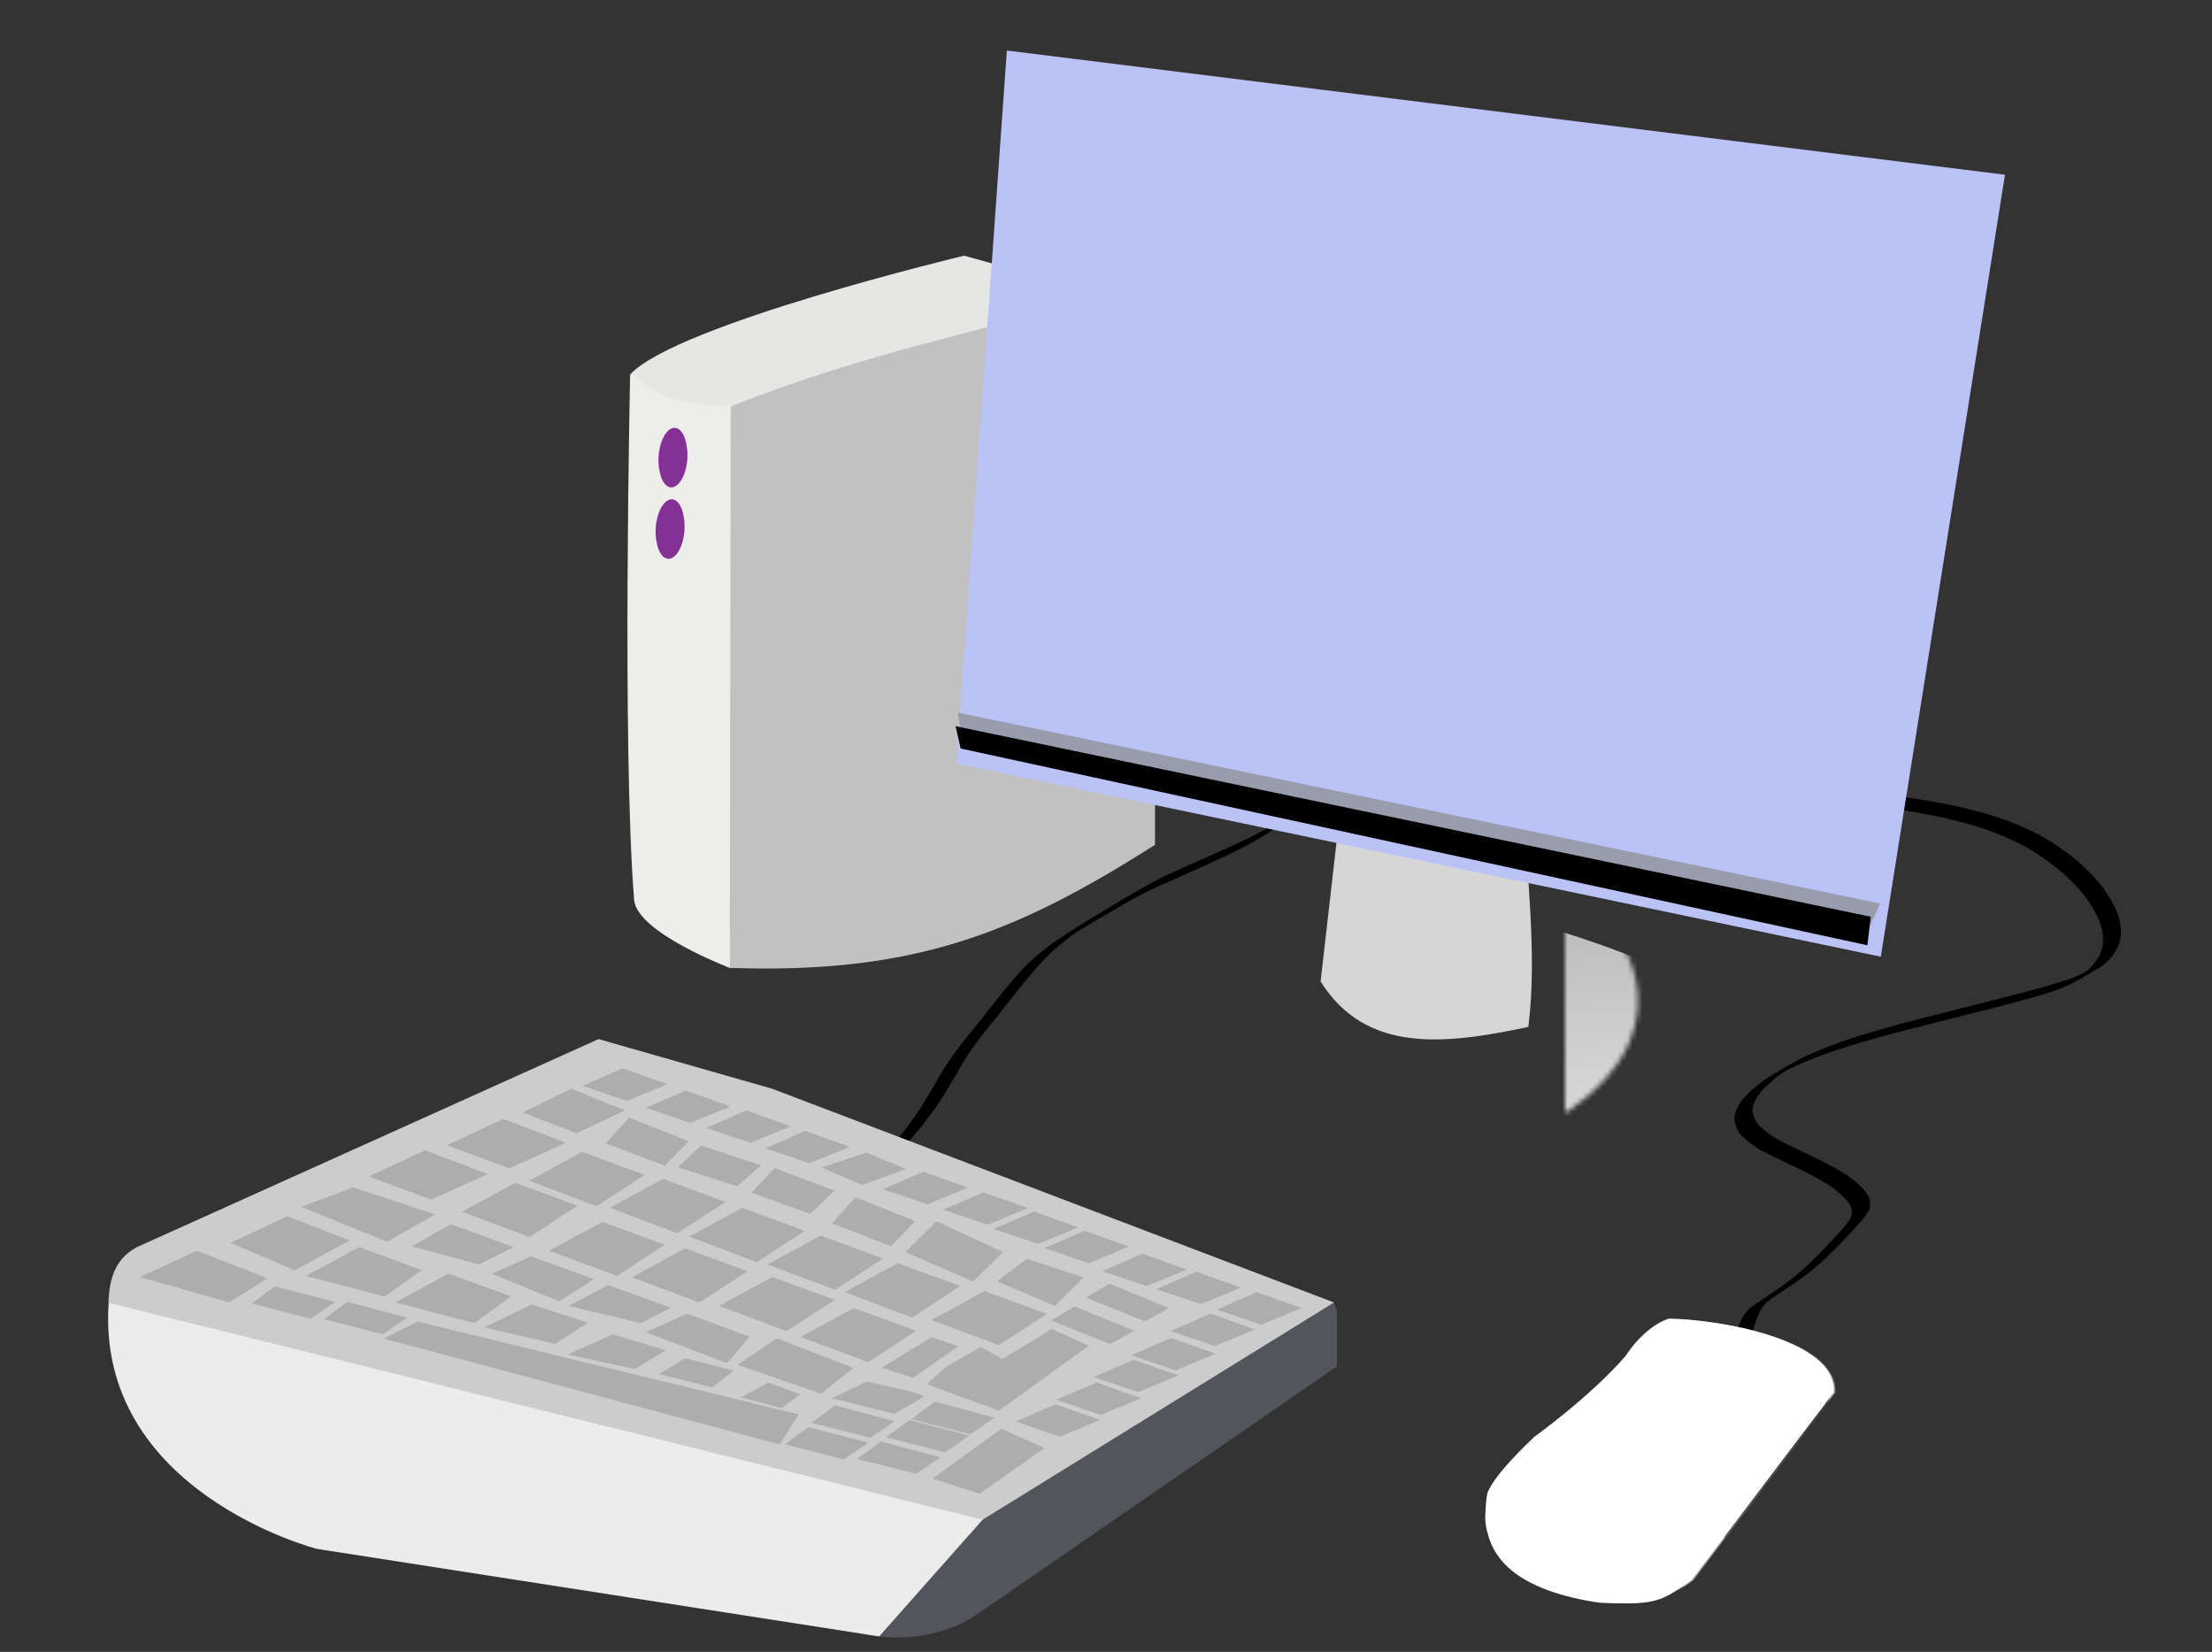 <?xml version="1.0" standalone="no"?>
<!DOCTYPE svg PUBLIC "-//W3C//DTD SVG 1.0//EN" "http://www.w3.org/TR/2001/REC-SVG-20010904/DTD/svg10.dtd">
<svg xmlns="http://www.w3.org/2000/svg" xmlns:xlink="http://www.w3.org/1999/xlink" id="body_1" width="154" height="115">

<rect width="100%" height="100%" fill="#333333" stroke="none"/>

<defs>
    <linearGradient transform="matrix(1 0 0 1 0 0)"  id="1" x1="587.86" y1="225.09" x2="613.75" y2="232.16">
        <stop stop-color="#ECECEC" offset="0%"/>
        <stop stop-color="#A3A3A3" offset="100%"/>
    </linearGradient>
    <linearGradient transform="matrix(0.603 0 0 0.603 -303.34 337.1)"  id="232" x1="203.89" y1="270.07" x2="203.89" y2="426.95">
        <stop stop-color="#EDEDEC" offset="0%"/>
        <stop stop-color="#D7D7D7" offset="100%"/>
    </linearGradient>
    <linearGradient transform="matrix(0.603 0 0 0.603 -303.34 337.1)"  id="487" x1="231.46" y1="244.88" x2="294.19" y2="235.37">
        <stop stop-color="#E6E6E5" offset="0%"/>
        <stop stop-color="#C3C3C0" offset="100%"/>
    </linearGradient>
    <linearGradient transform="matrix(0.603 0 0 0.603 -303.34 337.1)"  id="742" x1="240.62" y1="283.44" x2="350.89" y2="401.07">
        <stop stop-color="#C1C1C1" offset="0%"/>
        <stop stop-color="#929292" offset="100%"/>
    </linearGradient>
    <linearGradient transform="matrix(1 0 0 1 0 0)"  id="997" x1="360.99" y1="382.51" x2="359.99" y2="388.08">
        <stop stop-color="#853095" offset="0%"/>
        <stop stop-color="#589530" offset="100%"/>
    </linearGradient>
    <radialGradient cx="78.111%" cy="98.217%" r="127.081%" gradientUnits="objectBoundingBox" id="1230">
        <stop offset="0%" stop-color="#E7E7E7" stop-opacity="1"/>
        <stop offset="100%" stop-color="#A7A7AA" stop-opacity="1"/>
    </radialGradient>
<mask id="1496">
<path  transform="matrix(0.655 0.049 -0.026 0.351 -298.14 425.98)"   d="M496.32 477.43C 496.32 506.232 484.866 533.884 464.5 554.25C 444.134 574.616 416.482 586.07 387.68 586.07C 358.878 586.07 331.226 574.616 310.86 554.25C 290.494 533.884 279.04 506.232 279.04 477.43C 279.04 448.628 290.494 420.976 310.86 400.61C 331.226 380.244 358.878 368.79 387.68 368.79C 416.482 368.79 444.134 380.244 464.5 400.61C 484.866 420.976 496.32 448.628 496.32 477.43z" fill="white"/>
</mask>
    <linearGradient transform="matrix(0.603 0 0 0.603 -303.34 337.1)"  id="2085" x1="436.27" y1="437.04" x2="500.08" y2="438.64">
        <stop stop-color="#D6D6D6" offset="0%"/>
        <stop stop-color="#797979" offset="100%"/>
    </linearGradient>
    <linearGradient transform="matrix(3.655 0 0 3.655 -1597.8 -758.6)"  id="2341" x1="452.03" y1="368.6" x2="412.98" y2="330.27">
        <stop stop-color="#4054CF" offset="0%"/>
        <stop stop-color="#BBC3F6" offset="100%"/>
    </linearGradient>
    <linearGradient transform="matrix(1 0 0 1 0 0)"  id="2595" x1="360.99" y1="382.51" x2="359.99" y2="388.08">
        <stop stop-color="#853095" offset="0%"/>
        <stop stop-color="#A43921" offset="100%"/>
    </linearGradient>
    <radialGradient cx="95.733%" cy="99.642%" r="127.081%" gradientUnits="objectBoundingBox" id="2829">
        <stop offset="0%" stop-color="#F8F8F9" stop-opacity="1"/>
        <stop offset="100%" stop-color="#BAB9BC" stop-opacity="1"/>
    </radialGradient>
<mask id="3096">
<path  transform="matrix(0.452 -0.779 0.687 0.399 -53.859 485.41)"   d="M370.385 351.15C 370.385 355.34 368.719 359.363 365.756 362.326C 362.793 365.289 358.77 366.955 354.58 366.955C 350.39 366.955 346.367 365.289 343.404 362.326C 340.441 359.363 338.775 355.34 338.775 351.15C 338.775 346.96 340.441 342.937 343.404 339.974C 346.367 337.011 350.39 335.345 354.58 335.345C 358.77 335.345 362.793 337.011 365.756 339.974C 368.719 342.937 370.385 346.96 370.385 351.15z" fill="white"/>
</mask>
    <linearGradient transform="matrix(1 0 0 1 -1.008 -0.84)"  id="3678" x1="514.85" y1="610.77" x2="567.95" y2="647.07">
        <stop stop-color="#FFFFFF" offset="0%"/>
        <stop stop-color="#FFFFFF" offset="100%"/>
    </linearGradient>
</defs>

<g transform="matrix(0.348 0 0 0.348 4.689 -0)">
	<g transform="matrix(1 0 0 1 263.49 -444.66)">
        <path d="M-110.17 684.73C -109.96 684.64 -109.77 684.5 -109.57 684.38C -119.7 691.01 -113.33 686.79 -112.17 685.98C -111.48 685.52 -110.79 685.04 -110.11 684.57C -109.41 684.08 -108.73 683.57 -108.04 683.07C -107.35 682.57 -106.7 682.03 -106.05 681.49C -105.39 680.96 -104.77 680.38 -104.14 679.81C -103.52 679.23 -102.92 678.61 -102.32 678.01C -101.71 677.41 -101.12 676.78 -100.54 676.16C -99.951 675.53 -99.394 674.88 -98.833 674.23C -98.301 673.58 -97.763 672.95 -97.224 672.31C -96.705 671.7 -96.222 671.06 -95.733 670.43C -95.264 669.81 -94.798 669.18 -94.331 668.56C -93.858 667.94 -93.447 667.28 -93.025 666.63C -92.579 665.96 -92.165 665.26 -91.745 664.57C -91.306 663.86 -90.881 663.14 -90.452 662.42C -90.013 661.69 -89.591 660.95 -89.164 660.21C -88.733 659.45 -88.263 658.7 -87.797 657.95C -87.313 657.19 -86.787 656.45 -86.271 655.7C -85.742 654.96 -85.19 654.24 -84.643 653.51C -84.077 652.76 -83.479 652.04 -82.888 651.32C -82.297 650.6 -81.712 649.87 -81.125 649.15C -80.544 648.41 -79.966 647.67 -79.386 646.92C -78.816 646.19 -78.23 645.47 -77.646 644.74C -77.079 644.04 -76.511 643.33 -75.943 642.62C -75.357 641.88 -74.736 641.17 -74.123 640.46C -73.474 639.71 -72.802 638.98 -72.126 638.25C -71.364 637.44 -70.526 636.71 -69.691 635.97C -68.812 635.21 -67.895 634.5 -66.974 633.79C -65.929 632.99 -64.823 632.27 -63.719 631.55C -61.217 629.89 -58.65 628.33 -56.072 626.79C -54.872 626.08 -53.677 625.36 -52.476 624.65C -51.295 623.97 -50.115 623.28 -48.931 622.6C -47.706 621.89 -46.459 621.22 -45.21 620.55C -43.778 619.77 -42.278 619.12 -40.781 618.48C -39.167 617.77 -37.562 617.05 -35.955 616.33C -34.389 615.63 -32.828 614.93 -31.269 614.22C -29.804 613.55 -28.348 612.86 -26.897 612.16C -25.521 611.5 -24.18 610.77 -22.842 610.04C -23.63 610.67 -19.392 607.93 -20.243 608.48C -21.374 609.2 -22.505 609.92 -23.635 610.64C -23.427 610.5 -23.22 610.36 -23.012 610.22C -21.688 609.37 -20.518 608.32 -19.352 607.27C -18.106 606.19 -17.058 604.92 -16.035 603.63C -14.938 602.2 -14.209 600.57 -13.5 598.93C -12.775 597.11 -12.454 595.18 -12.138 593.26C -11.842 591.23 -11.85 589.19 -11.994 587.16C -12.157 585.05 -12.725 583.01 -13.434 581.02C -14.176 578.96 -15.255 577.06 -16.392 575.2C -17.495 573.43 -18.696 571.72 -20.01 570.1C -21.227 568.51 -22.795 567.37 -24.433 566.28C -26.376 565.17 -28.559 564.71 -30.74 564.37C -33.505 563.98 -36.3 564.04 -39.08 564.19C -42.242 564.4 -45.375 564.89 -48.502 565.37C -51.675 565.83 -54.792 566.56 -57.859 567.48C -61.106 568.46 -64.163 569.92 -67.154 571.5C -63.695 568.89 -78.221 578.12 -73.149 575.1C -70.969 573.8 -69.535 572.75 -72.203 574.62C -75.083 576.69 -77.871 578.89 -80.634 581.11C -83.384 583.33 -86.041 585.66 -88.687 588C -91.198 590.24 -93.686 592.51 -96.17 594.78C -97.731 596.22 -96.956 595.5 -98.498 596.94L-98.498 596.94L-102.75 598.88C -101.2 597.44 -101.98 598.16 -100.41 596.72C -97.92 594.44 -95.423 592.17 -92.908 589.92C -90.263 587.57 -87.607 585.24 -84.862 583.01C -82.102 580.78 -79.312 578.58 -76.442 576.49C -72.339 573.58 -68.056 570.89 -63.653 568.45C -60.638 566.89 -57.553 565.45 -54.284 564.49C -51.2 563.58 -48.068 562.88 -44.885 562.43C -41.743 561.94 -38.595 561.46 -35.419 561.27C -32.602 561.13 -29.77 561.07 -26.971 561.49C -24.733 561.86 -22.498 562.36 -20.518 563.52C -18.809 564.6 -17.273 565.89 -16.007 567.48C -14.686 569.12 -13.479 570.85 -12.368 572.64C -11.216 574.53 -10.12 576.46 -9.358 578.55C -8.624 580.57 -8.029 582.64 -7.846 584.79C -7.684 586.85 -7.645 588.92 -7.93 590.97C -8.199 592.93 -8.56 594.87 -9.228 596.74C -9.912 598.41 -10.62 600.08 -11.695 601.55C -12.695 602.87 -13.715 604.17 -14.965 605.27C -16.119 606.33 -17.273 607.41 -18.582 608.28C -21.194 609.96 -23.763 611.72 -26.484 613.22C -27.826 613.95 -29.171 614.66 -30.548 615.32C -32 616.01 -33.455 616.7 -34.92 617.37C -36.478 618.07 -38.038 618.77 -39.601 619.46C -41.211 620.18 -42.818 620.91 -44.436 621.61C -45.93 622.27 -47.423 622.94 -48.853 623.73C -50.102 624.4 -51.348 625.08 -52.576 625.8C -53.757 626.48 -54.937 627.17 -56.116 627.86C -57.314 628.57 -58.509 629.28 -59.708 629.99C -61.391 631.01 -66.452 634.11 -59.276 629.61C -60.377 630.32 -61.481 631.02 -62.526 631.81C -63.45 632.51 -64.374 633.21 -65.252 633.97C -66.09 634.68 -66.926 635.4 -67.697 636.19C -68.376 636.91 -69.051 637.63 -69.699 638.38C -70.313 639.09 -70.933 639.79 -71.521 640.52C -72.09 641.23 -72.66 641.93 -73.225 642.64C -73.811 643.37 -74.398 644.09 -74.971 644.82C -75.551 645.56 -76.131 646.3 -76.708 647.05C -77.294 647.77 -77.876 648.5 -78.467 649.23C -79.058 649.95 -79.654 650.66 -80.228 651.39C -80.775 652.12 -81.326 652.84 -81.863 653.58C -82.38 654.31 -82.905 655.05 -83.398 655.8C -83.868 656.54 -84.343 657.28 -84.77 658.05C -85.199 658.78 -85.624 659.52 -86.053 660.26C -86.484 660.98 -86.911 661.69 -87.342 662.41C -87.764 663.1 -88.181 663.8 -88.615 664.48C -89.036 665.14 -89.448 665.8 -89.905 666.43C -90.374 667.06 -90.842 667.68 -91.307 668.31C -91.795 668.95 -92.277 669.59 -92.791 670.21C -93.331 670.85 -93.872 671.49 -94.402 672.13C -94.959 672.79 -95.512 673.45 -96.099 674.08C -96.681 674.71 -97.258 675.35 -97.871 675.95C -98.473 676.56 -99.071 677.17 -99.687 677.77C -100.31 678.35 -100.92 678.94 -101.58 679.48C -102.23 680.02 -102.88 680.57 -103.56 681.08C -104.25 681.59 -104.93 682.1 -105.62 682.59C -106.3 683.07 -106.98 683.54 -107.67 684.01C -109.5 685.29 -111.33 686.57 -113.29 687.65C -113.5 687.76 -113.7 687.89 -113.93 687.98L-113.93 687.98L-110.17 684.73L-110.17 684.73z" stroke="none" fill="#000000" fill-rule="nonzero" />
        <path d="M69.893 712.68C 69.888 712.55 69.965 712.45 70.001 712.33C 70.084 712.12 70.147 711.9 70.22 711.69C 70.335 711.38 70.434 711.06 70.54 710.74C 70.703 710.3 70.887 709.88 71.064 709.45C 71.243 709 71.471 708.58 71.682 708.14C 71.923 707.62 72.324 707.21 72.696 706.77C 73.141 706.29 73.684 705.93 74.209 705.54C 74.855 705.12 75.495 704.68 76.136 704.25C 76.801 703.79 77.474 703.34 78.146 702.89C 78.868 702.42 79.563 701.91 80.258 701.41C 81.03 700.85 81.772 700.25 82.513 699.65C 83.299 699.02 84.049 698.34 84.796 697.65C 85.581 696.92 86.334 696.16 87.089 695.4C 87.843 694.65 88.564 693.86 89.286 693.08C 89.965 692.34 90.639 691.59 91.315 690.85C 91.95 690.17 92.528 689.46 93.072 688.71C 93.577 687.93 93.555 687.23 93.412 686.36C 92.997 685.17 92.083 684.34 91.211 683.49C 89.813 682.24 88.216 681.27 86.589 680.35C 84.721 679.34 82.807 678.41 80.885 677.5C 79.079 676.65 77.272 675.8 75.507 674.86C 74.046 674.12 72.803 673.07 71.6 671.98C 70.666 671.09 70.298 670.02 70.045 668.81C 69.938 667.58 70.452 666.59 71.002 665.55C 71.798 664.26 72.899 663.23 74.029 662.24C 76.522 660.11 79.448 658.59 82.273 656.97C 84.483 655.75 86.826 654.81 89.171 653.88C 92.026 652.78 94.952 651.88 97.881 651C 101.2 650.02 104.55 649.13 107.91 648.27C 111.37 647.39 114.83 646.51 118.29 645.64C 121.47 644.84 124.65 644.03 127.83 643.19C 130.64 642.45 133.45 641.69 136.22 640.77C 137.86 640.57 145.2 636.41 139.39 639.67C 141 638.66 142.25 637.31 143.13 635.64C 143.88 634 143.88 632.35 143.56 630.61C 143.08 628.57 142.03 626.75 140.89 625.01C 139.55 623.03 137.88 621.31 136.13 619.69C 134.17 617.92 132.01 616.4 129.79 614.97C 127.24 613.39 124.48 612.18 121.69 611.09C 118.59 609.91 115.36 609.08 112.13 608.31C 108.72 607.53 105.26 606.97 101.8 606.45C 98.32 605.95 94.824 605.56 91.329 605.18C 87.885 604.79 84.43 604.53 80.975 604.28C 77.323 604.03 73.665 603.85 70.008 603.68C 66.22 603.49 62.43 603.33 58.64 603.18C 55.016 603.03 51.392 602.89 47.768 602.75C 44.447 602.62 41.125 602.5 37.803 602.37C 34.742 602.26 31.681 602.15 28.621 602.03C 25.797 601.9 22.974 601.76 20.151 601.62C 17.596 601.49 15.041 601.34 12.486 601.2C 10.123 601.06 7.759 600.94 5.396 600.79C 3.179 600.66 0.961 600.52 -1.257 600.39C -3.414 600.26 -5.567 600.07 -7.72 599.89C -9.756 599.72 -11.792 599.56 -13.828 599.4C -15.734 599.24 -17.641 599.1 -19.548 598.95C -21.358 598.82 -23.168 598.69 -24.979 598.56C -26.662 598.44 -28.347 598.36 -30.034 598.31C -31.704 598.31 -33.37 598.44 -35.034 598.56C -36.676 598.72 -38.313 598.95 -39.935 599.25C -41.594 599.55 -43.228 599.97 -44.859 600.4C -46.478 600.83 -48.093 601.27 -49.694 601.76C -51.28 602.26 -52.856 602.79 -54.434 603.31C -55.946 603.8 -57.437 604.35 -58.923 604.91C -60.42 605.46 -61.841 606.17 -63.261 606.89C -64.613 607.59 -65.941 608.34 -67.273 609.08C -67.692 609.31 -68.106 609.54 -68.522 609.78L-68.522 609.78L-65.386 607.24C -65.374 607.24 -64.144 606.55 -64.137 606.55C -62.808 605.81 -61.481 605.07 -60.127 604.38C -58.698 603.67 -57.264 602.98 -55.762 602.43C -54.272 601.88 -52.778 601.33 -51.264 600.85C -49.687 600.33 -48.111 599.8 -46.523 599.31C -44.918 598.83 -43.301 598.39 -41.68 597.96C -40.043 597.54 -38.401 597.13 -36.736 596.83C -35.104 596.55 -33.46 596.33 -31.809 596.18C -30.137 596.06 -28.463 595.94 -26.786 595.97C -25.098 596.01 -23.412 596.12 -21.728 596.24L-21.728 596.24L-16.304 596.63C -14.399 596.78 -12.495 596.93 -10.591 597.08C -8.559 597.25 -6.527 597.42 -4.495 597.59C -2.345 597.77 -0.194 597.95 1.96 598.08C 4.174 598.22 6.388 598.36 8.602 598.5C 10.961 598.64 13.32 598.77 15.679 598.91C 18.226 599.05 20.773 599.21 23.322 599.34C 26.137 599.49 28.953 599.64 31.769 599.76C 34.823 599.89 37.877 600 40.931 600.12L40.931 600.12L50.873 600.51C 54.489 600.66 58.106 600.81 61.722 600.96C 65.514 601.12 69.306 601.28 73.097 601.45C 76.761 601.63 80.425 601.8 84.085 602.05C 87.546 602.3 91.006 602.56 94.454 602.96C 97.949 603.35 101.45 603.75 104.93 604.25C 108.4 604.77 111.87 605.34 115.29 606.13C 118.53 606.91 121.78 607.75 124.9 608.94C 127.71 610.05 130.5 611.26 133.07 612.87C 135.31 614.3 137.49 615.84 139.47 617.63C 141.24 619.27 142.93 621.01 144.3 623.01C 145.47 624.79 146.55 626.65 147.07 628.73C 147.45 630.52 147.52 632.28 146.78 633.99C 145.94 635.74 144.71 637.17 143.08 638.24C 139.86 640.13 136.74 642.1 133.13 643.16C 130.37 644.06 127.57 644.81 124.76 645.54C 121.59 646.37 118.42 647.17 115.25 647.96C 111.79 648.84 108.33 649.71 104.87 650.59C 101.51 651.46 98.16 652.36 94.835 653.35C 91.897 654.25 88.964 655.17 86.105 656.29C 83.752 657.23 81.404 658.2 79.195 659.46C 84.793 656.19 78.82 659.61 77.743 660.73C 76.64 661.7 75.511 662.66 74.708 663.91C 74.154 664.86 73.611 665.77 73.649 666.91C 73.843 668.06 74.167 669.03 75.036 669.87C 76.207 670.94 77.418 671.96 78.846 672.68C 80.6 673.61 82.397 674.46 84.193 675.31C 86.119 676.23 88.038 677.17 89.912 678.19C 91.572 679.12 93.199 680.11 94.632 681.37C 95.565 682.28 96.532 683.16 97.002 684.41C 97.2 685.36 97.312 686.18 96.812 687.07C 96.294 687.85 95.726 688.59 95.073 689.27C 94.396 690.01 93.717 690.76 93.04 691.51C 92.317 692.29 91.597 693.08 90.845 693.84C 90.091 694.6 89.343 695.37 88.564 696.1C 87.822 696.8 87.076 697.49 86.292 698.13C 85.557 698.74 84.822 699.34 84.055 699.9C 83.364 700.41 82.676 700.93 81.958 701.4C 81.285 701.84 80.61 702.29 79.948 702.76C 79.311 703.19 78.677 703.62 78.033 704.04C 77.503 704.41 76.958 704.75 76.496 705.2C 76.117 705.59 75.71 705.96 75.444 706.45C 75.226 706.87 74.994 707.29 74.815 707.73C 74.637 708.15 74.449 708.57 74.288 708.99C 74.185 709.31 74.068 709.62 73.976 709.93C 73.907 710.15 73.824 710.35 73.77 710.57C 73.727 710.67 73.721 710.79 73.641 710.87L73.641 710.87L69.893 712.68L69.893 712.68z" stroke="none" fill="#000000" fill-rule="nonzero" />
		<g transform="matrix(5.306 0 0 5.306 -3356.1 -472.98)">
            <path d="M615.86 234.43L630.75 224.64L630.75 222.09L609.37 214.08L599.58 213.82L584.56 220.31C 584.56 220.31 580.49 229.6 592.96 231.51C 605.43 233.42 613.83 235.45 615.86 234.43L615.86 234.43L615.86 234.43z" stroke="none" fill="none" />
            <path d="M613.67 234.38L617.03 230.19L630.61 222.05L630.72 222.39L630.72 224.46L617.09 233.85C 617.09 233.85 615.74 234.84 613.66 234.66C 611.59 234.48 613.67 234.38 613.67 234.38z" stroke="none" fill="#53555D" fill-rule="nonzero" />
            <path d="M584.41 222.05L617.75 229.8L613.46 234.64L592.26 231.34C 592.26 231.34 583.91 229.2 584.41 222.05L584.41 222.05L584.41 222.05z" stroke="none" fill="url(#1)" />
            <path d="M602.88 212.12L609.42 213.99L630.61 222.05L617.36 230.24L584.4 222.06C 584.43 221.31 584.57 220.45 585.46 219.97L585.46 219.97L602.88 212.12L602.88 212.12z" stroke="none" fill="#CCCCCD" fill-rule="nonzero" />
            <path d="M585.59 221.09L588.95 222.05L590.4 221.14L587.73 220.1L585.59 221.09L585.59 221.09z" stroke="none" fill="#A0A0A0" fill-rule="nonzero" fill-opacity="0.69" />
            <path d="M589.01 219.8L591.42 220.84L593.5 219.71L591.14 218.8L589.01 219.8L589.01 219.8z" stroke="none" fill="#A0A0A0" fill-rule="nonzero" fill-opacity="0.69" />
            <path d="M591.67 218.45L594.91 219.76L596.72 218.73L593.62 217.71L591.67 218.45z" stroke="none" fill="#A0A0A0" fill-rule="nonzero" fill-opacity="0.69" />
            <path d="M594.21 217.3L596.57 218.17L598.7 217.21L596.34 216.31L594.21 217.3z" stroke="none" fill="#A0A0A0" fill-rule="nonzero" fill-opacity="0.69" />
            <path d="M597.16 216.12L599.52 216.99L601.65 216.03L599.29 215.13L597.16 216.12z" stroke="none" fill="#A0A0A0" fill-rule="nonzero" fill-opacity="0.69" />
            <path d="M600.02 214.89L602.05 215.67L603.88 214.81L601.85 213.99L600.02 214.89L600.02 214.89z" stroke="none" fill="#A0A0A0" fill-rule="nonzero" fill-opacity="0.69" />
            <path d="M602.28 213.88L603.95 214.45L605.47 213.82L603.79 213.22L602.28 213.88z" stroke="none" fill="#A0A0A0" fill-rule="nonzero" fill-opacity="0.69" />
            <path d="M604.66 214.71L606.34 215.28L607.85 214.66L606.17 214.06L604.66 214.71z" stroke="none" fill="#A0A0A0" fill-rule="nonzero" fill-opacity="0.69" />
            <path d="M606.93 215.47L608.61 216.03L610.12 215.41L608.45 214.81L606.93 215.47z" stroke="none" fill="#A0A0A0" fill-rule="nonzero" fill-opacity="0.69" />
            <path d="M609.16 216.24L610.83 216.8L612.35 216.18L610.67 215.58L609.16 216.24z" stroke="none" fill="#A0A0A0" fill-rule="nonzero" fill-opacity="0.69" />
            <path d="M611.29 216.96L612.97 216.4L614.48 217.02L612.81 217.62L611.29 216.96z" stroke="none" fill="#A0A0A0" fill-rule="nonzero" fill-opacity="0.69" />
            <path d="M613.6 217.78L615.28 218.35L616.8 217.72L615.12 217.12L613.6 217.78z" stroke="none" fill="#A0A0A0" fill-rule="nonzero" fill-opacity="0.69" />
            <path d="M615.87 218.55L617.55 219.12L619.07 218.49L617.39 217.9L615.87 218.55z" stroke="none" fill="#A0A0A0" fill-rule="nonzero" fill-opacity="0.69" />
            <path d="M617.78 219.28L619.46 219.84L620.97 219.22L619.3 218.62L617.78 219.28z" stroke="none" fill="#A0A0A0" fill-rule="nonzero" fill-opacity="0.69" />
            <path d="M619.69 220L621.36 220.57L622.88 219.94L621.2 219.35L619.69 220z" stroke="none" fill="#A0A0A0" fill-rule="nonzero" fill-opacity="0.69" />
            <path d="M621.87 220.87L623.54 221.43L625.06 220.81L623.38 220.21L621.87 220.87z" stroke="none" fill="#A0A0A0" fill-rule="nonzero" fill-opacity="0.69" />
            <path d="M623.91 221.55L625.59 222.11L627.1 221.49L625.42 220.89L623.91 221.55z" stroke="none" fill="#A0A0A0" fill-rule="nonzero" fill-opacity="0.69" />
            <path d="M626.19 222.32L627.86 222.89L629.38 222.26L627.7 221.66L626.19 222.32z" stroke="none" fill="#A0A0A0" fill-rule="nonzero" fill-opacity="0.69" />
            <path d="M594.77 223.41L596.05 222.77L610.43 226.27L609.71 227.4L594.77 223.41L594.77 223.41z" stroke="none" fill="#ADADAE" fill-rule="nonzero" />
            <path d="M624.44 223.13L626.12 223.69L627.63 223.07L625.96 222.47L624.44 223.13z" stroke="none" fill="#A0A0A0" fill-rule="nonzero" fill-opacity="0.69" />
            <path d="M622.96 224.04L624.63 224.61L626.15 223.98L624.47 223.39L622.96 224.04z" stroke="none" fill="#A0A0A0" fill-rule="nonzero" fill-opacity="0.69" />
            <path d="M621.55 224.86L623.23 225.43L624.74 224.8L623.06 224.21L621.55 224.86z" stroke="none" fill="#A0A0A0" fill-rule="nonzero" fill-opacity="0.69" />
            <path d="M620.14 225.72L621.82 226.29L623.33 225.66L621.66 225.07L620.14 225.72z" stroke="none" fill="#A0A0A0" fill-rule="nonzero" fill-opacity="0.69" />
            <path d="M618.6 226.54L620.27 227.11L621.79 226.48L620.11 225.89L618.6 226.54z" stroke="none" fill="#A0A0A0" fill-rule="nonzero" fill-opacity="0.69" />
            <path d="M612.63 227.95L614.86 228.51L615.77 227.89L613.52 227.29L612.63 227.95L612.63 227.95z" stroke="none" fill="#A0A0A0" fill-rule="nonzero" fill-opacity="0.69" />
            <path d="M609.91 227.4L612.13 227.97L613.05 227.34L610.79 226.75L609.91 227.4L609.91 227.4z" stroke="none" fill="#A0A0A0" fill-rule="nonzero" fill-opacity="0.69" />
            <path d="M589.8 222.09L592.03 222.66L592.94 222.03L590.68 221.44L589.8 222.09L589.8 222.09z" stroke="none" fill="#A0A0A0" fill-rule="nonzero" fill-opacity="0.69" />
            <path d="M592.53 222.68L594.75 223.25L595.66 222.62L593.41 222.03L592.53 222.68L592.53 222.68z" stroke="none" fill="#A0A0A0" fill-rule="nonzero" fill-opacity="0.69" />
            <path d="M603.15 216.05L605.37 216.89L606.28 215.97L604.03 215.08L603.15 216.05L603.15 216.05z" stroke="none" fill="#A0A0A0" fill-rule="nonzero" fill-opacity="0.69" />
            <path d="M605.87 216.95L608.1 217.67L609.01 216.88L606.75 216.13L605.87 216.95L605.87 216.95z" stroke="none" fill="#A0A0A0" fill-rule="nonzero" fill-opacity="0.69" />
            <path d="M608.64 217.91L610.86 218.71L611.78 217.83L609.52 216.99L608.64 217.91L608.64 217.91z" stroke="none" fill="#A0A0A0" fill-rule="nonzero" fill-opacity="0.69" />
            <path d="M611.68 219.07L613.91 219.93L614.82 218.98L612.56 218.08L611.68 219.07L611.68 219.07z" stroke="none" fill="#A0A0A0" fill-rule="nonzero" fill-opacity="0.69" />
            <path d="M614.45 220.15L617 221.26L618.13 220.15L615.62 218.99L614.45 220.15z" stroke="none" fill="#A0A0A0" fill-rule="nonzero" fill-opacity="0.69" />
            <path d="M617.9 221.25L620.08 222.18L621.17 221.11L619.03 220.4L617.9 221.25L617.9 221.25z" stroke="none" fill="#A0A0A0" fill-rule="nonzero" fill-opacity="0.69" />
            <path d="M621.26 221.87L623.48 222.76L624.39 222.26L622.14 221.34L621.26 221.87L621.26 221.87z" stroke="none" fill="#A0A0A0" fill-rule="nonzero" fill-opacity="0.69" />
            <path d="M600.27 217.46L602.26 216.37L604.62 217.24L602.81 218.42L600.27 217.46L600.27 217.46z" stroke="none" fill="#ADADAE" fill-rule="nonzero" />
            <path d="M603.31 218.48L605.31 217.39L607.67 218.26L605.85 219.44L603.31 218.48L603.31 218.48z" stroke="none" fill="#ADADAE" fill-rule="nonzero" />
            <path d="M606.3 219.57L608.3 218.48L610.66 219.35L608.85 220.53L606.3 219.57L606.3 219.57z" stroke="none" fill="#ADADAE" fill-rule="nonzero" />
            <path d="M609.25 220.62L611.25 219.53L613.61 220.39L611.8 221.57L609.25 220.62z" stroke="none" fill="#ADADAE" fill-rule="nonzero" />
            <path d="M612.16 221.66L614.16 220.57L616.52 221.43L614.7 222.62L612.16 221.66z" stroke="none" fill="#ADADAE" fill-rule="nonzero" />
            <path d="M615.43 222.71L617.43 221.62L619.79 222.48L617.97 223.66L615.43 222.71z" stroke="none" fill="#ADADAE" fill-rule="nonzero" />
            <path d="M615.47 228.69L618.07 226.81L619.69 227.54L617.25 229.26L615.47 228.69L615.47 228.69z" stroke="none" fill="#ADADAE" fill-rule="nonzero" />
            <path d="M616.02 224.45L617.29 223.73L618.11 224.18L619.97 223.05L621.37 223.68L617.97 226.13L615.25 225.13L616.02 224.45L616.02 224.45z" stroke="none" fill="#ADADAE" fill-rule="nonzero" />
            <path d="M619.94 222.73L622.17 223.62L623.08 223.12L620.83 222.2L619.94 222.73L619.94 222.73z" stroke="none" fill="#A0A0A0" fill-rule="nonzero" fill-opacity="0.69" />
            <path d="M613.72 227.13L615.95 227.7L616.86 227.07L614.61 226.48L613.72 227.13L613.72 227.13z" stroke="none" fill="#A0A0A0" fill-rule="nonzero" fill-opacity="0.69" />
            <path d="M614.68 226.45L616.9 227.02L617.81 226.39L615.56 225.79L614.68 226.45L614.68 226.45z" stroke="none" fill="#A0A0A0" fill-rule="nonzero" fill-opacity="0.69" />
            <path d="M610.91 226.59L613.13 227.15L614.04 226.53L611.79 225.93L610.91 226.59L610.91 226.59z" stroke="none" fill="#A0A0A0" fill-rule="nonzero" fill-opacity="0.69" />
            <path d="M597.73 218.63L599.73 217.54L602.09 218.4L600.28 219.58L597.73 218.63z" stroke="none" fill="#ADADAE" fill-rule="nonzero" />
            <path d="M601.02 220.1L603.02 219.01L605.38 219.87L603.57 221.05L601.02 220.1z" stroke="none" fill="#ADADAE" fill-rule="nonzero" />
            <path d="M604.14 221.1L606.14 220.01L608.5 220.87L606.68 222.05L604.14 221.1z" stroke="none" fill="#ADADAE" fill-rule="nonzero" />
            <path d="M607.43 222.18L609.43 221.09L611.79 221.95L609.97 223.13L607.43 222.18z" stroke="none" fill="#ADADAE" fill-rule="nonzero" />
            <path d="M610.5 223.35L612.5 222.26L614.86 223.12L613.04 224.3L610.5 223.35z" stroke="none" fill="#ADADAE" fill-rule="nonzero" />
            <path d="M595.83 219.93L597.31 219.1L599.67 219.96L598.37 220.62L595.83 219.93z" stroke="none" fill="#ADADAE" fill-rule="nonzero" />
            <path d="M591.85 221.05L593.85 219.96L596.21 220.83L594.82 221.83L591.85 221.05z" stroke="none" fill="#ADADAE" fill-rule="nonzero" />
            <path d="M598.86 220.97L600.34 220.31L602.7 221.17L601.4 222.01L598.86 220.97z" stroke="none" fill="#ADADAE" fill-rule="nonzero" />
            <path d="M601.76 222.18L603.24 221.39L605.6 222.25L604.47 222.83L601.76 222.18L601.76 222.18z" stroke="none" fill="#ADADAE" fill-rule="nonzero" />
            <path d="M604.66 223.17L606.22 222.47L608.58 223.34L607.72 224.34L604.66 223.17z" stroke="none" fill="#ADADAE" fill-rule="nonzero" />
            <path d="M608.12 224.4L609.6 223.4L612.48 224.52L611.27 225.49L608.12 224.4L608.12 224.4z" stroke="none" fill="#ADADAE" fill-rule="nonzero" />
            <path d="M611.67 225.66L613.01 225.03C 613.73 225.22 614.87 225.4 615.16 225.6L615.16 225.6L614.03 226.25L611.67 225.66L611.67 225.66z" stroke="none" fill="#ADADAE" fill-rule="nonzero" />
            <path d="M614.74 224.89L613.55 224.51L615.43 223.36L616.44 223.7L614.74 224.89z" stroke="none" fill="#ADADAE" fill-rule="nonzero" />
            <path d="M595.22 222.05L597.22 220.96L599.58 221.82L598.2 222.83L595.22 222.05z" stroke="none" fill="#ADADAE" fill-rule="nonzero" />
            <path d="M598.56 222.99L600.36 222.13L602.48 222.81L601.24 223.61L598.56 222.99z" stroke="none" fill="#ADADAE" fill-rule="nonzero" />
            <path d="M601.72 224.01L603.42 223.25L605.42 223.85L604.25 224.56L601.72 224.01L601.72 224.01z" stroke="none" fill="#ADADAE" fill-rule="nonzero" />
            <path d="M605.17 224.75L606.14 224.15L607.98 224.62L607.15 225.25L605.17 224.75z" stroke="none" fill="#ADADAE" fill-rule="nonzero" />
            <path d="M608.25 225.63L609.28 225.07L610.49 225.51L609.78 226.03L608.25 225.63L608.25 225.63z" stroke="none" fill="#ADADAE" fill-rule="nonzero" />
		</g>
		<g transform="matrix(1 0 0 1 36.12 28.516)">
            <path d="M-187.02 491.04L-165.5 496.67L-105.05 503.93C -105.05 503.93 -81.681 581.75 -85.362 583.59C -89.042 585.43 -129.97 602.61 -129.97 602.61L-129.97 602.61L-167.08 609.77C -167.08 609.77 -185.68 602.72 -186.22 596.16C -188.66 566.07 -187.02 491.04 -187.02 491.04L-187.02 491.04L-187.02 491.04z" stroke="none" fill="url(#232)" />
            <path d="M-186.99 491.02C -180.45 496.08 -176.73 497.01 -166.01 497.54C -142.29 493.57 -92.123 475.14 -92.123 475.14L-92.123 475.14L-120.19 467.29C -120.19 467.29 -177.61 481 -186.99 491.02L-186.99 491.02L-186.99 491.02z" stroke="none" fill="url(#487)" />
            <path d="M-166.9 497.47L-167.08 609.77C -130.41 611.03 -110 602.94 -82.013 585.15C -81.99 551.52 -81.968 522.75 -81.945 489.12C -85.301 484.45 -88.657 479.79 -92.013 475.12C -116.97 482.57 -140.19 486.77 -166.9 497.47L-166.9 497.47L-166.9 497.47z" stroke="none" fill="url(#742)" />
            <path transform="matrix(1.45 -1.421 0.256 1.33 -799.78 503.08)"  d="M361.84 388.08C 361.865 389.491 361.518 390.818 360.933 391.539C 360.349 392.26 359.621 392.26 359.037 391.539C 358.452 390.818 358.105 389.491 358.13 388.08C 358.105 386.669 358.452 385.342 359.037 384.621C 359.621 383.9 360.349 383.9 360.933 384.621C 361.518 385.342 361.865 386.669 361.84 388.08z" stroke="none" fill="url(#997)" />
            <path d="M-80.104 621.46C -71.486 636.78 -22.964 656.36 24.646 632.14C 63.173 612.54 -39.201 592.85 -39.201 592.85C -39.201 592.85 -97.271 590.94 -80.104 621.46z" stroke="none" mask="url(#1496)" fill="url(#1230)"  />
            <path d="M-48.887 612.47L-44.191 571.44L-8.297 575.47C -7.789 590.89 -5.461 606.84 -7.327 621.58C -23.912 625.1 -39.825 627 -48.887 612.47L-48.887 612.47L-48.887 612.47z" stroke="none" fill="url(#2085)" />
            <path d="M-111.65 426.25L88.03 451.1L63.186 607.53L-121.774 568.88L-111.654 426.25L-111.65 426.25z" stroke="none" fill="url(#2341)" />
            <path d="M-120.58 563.93L60.1 603.44L63.054 596.88L-121.486 558.69L-120.576 563.93L-120.58 563.93z" stroke="none" fill="#888888" fill-rule="nonzero" fill-opacity="0.659" />
            <path d="M-120.9 565.88L60.5 605.25L61.171 599.54L-121.909 561.42L-120.899 565.88L-120.9 565.88z" stroke="none" fill="#000000" fill-rule="nonzero" />
            <path d="M-111.78 425.86L87.9 450.71L63.057 607.14L-121.903 568.49L-111.783 425.86L-111.78 425.86z" stroke="#000000" stroke-width="8.04" fill="none" stroke-opacity="0" />
            <path transform="matrix(1.45 -1.421 0.256 1.33 -800.35 517.37)"  d="M361.84 388.08C 361.865 389.491 361.518 390.818 360.933 391.539C 360.349 392.26 359.621 392.26 359.037 391.539C 358.452 390.818 358.105 389.491 358.13 388.08C 358.105 386.669 358.452 385.342 359.037 384.621C 359.621 383.9 360.349 383.9 360.933 384.621C 361.518 385.342 361.865 386.669 361.84 388.08z" stroke="none" fill="url(#2595)" />
		</g>
		<g transform="matrix(0.385 0 0 0.385 -148.6 489.97)">
			<g transform="matrix(4.033 0 0 4.189 -902.7 -841.21)">
				<g>
                    <path d="M357.7 369.52C 357.7 369.52 355.63 333.79 377.35 345.43C 370.43 354.48 358.91 368.91 357.7 369.52z" stroke="none" fill="#9FA1A1" fill-rule="nonzero" />
                    <path d="M377.63 345.46L359.35 368.72C 359.35 368.72 352.4 374.65 340.26 369.52C 328.11 364.38 334.27 356 334.27 356C 334.27 356 338.89 350.53 339.91 350.87C 340.94 351.21 350.69 341.12 350.69 341.12C 350.69 341.12 352.91 337.48 356.34 336.33C 362.39 336.38 377.97 338.79 377.63 345.46L377.63 345.46L377.63 345.46z" stroke="none" fill="#9A999C" fill-rule="nonzero" />
                    <path d="M363.36 363.52L376.35 347.11C 376.35 347.11 378.23 345.05 375.32 343.86C 372.42 342.66 358.4 346.93 363.36 363.52z" stroke="none" fill="#383D4B" fill-rule="nonzero" />
                    <path d="M363.46 345.5C 363.46 345.5 357.38 339.54 350.84 340.92C 346.23 346.02 339.03 351 339.03 351C 339.03 351 333.21 356.18 332.91 358.32C 332.4 362 331.92 369.38 347.45 371.57C 352.76 371.75 354.9 371.82 357.69 369.78C 357.85 364.58 357.87 353.07 363.46 345.5z" stroke="none" mask="url(#3096)" fill="url(#2829)"  />
                    <path d="M354.84 343.22C 356.99 343.43 364.38 338.21 362.86 337.42C 362.21 337.07 360.35 336.87 360.54 336.81C 358.11 337.6 353.8 340.47 354.84 343.22L354.84 343.22L354.84 343.22z" stroke="none" fill="#212639" fill-rule="nonzero" />
                    <path d="M356.86 341.04C 359.41 340.7 360.35 339.04 360.71 338.06C 359.87 338.17 357.56 337.76 356.86 341.04z" stroke="none" fill="#BAB9BC" fill-rule="nonzero" />
				</g>
			</g>
            <path d="M533.65 567.48C 521.57 571.71 513.21 583.9 511.3 586.88C 492.73 608.21 463.86 628.91 463.86 628.91C 463.86 628.91 440.37 650.65 439.18 659.6C 438.88 661.85 438.62 664.43 438.52 667.23C 438.17 670.91 438.38 674.95 439.65 679.13C 443.22 693.45 456.39 709.02 497.83 715.1C 519.21 715.84 527.84 716.16 539.11 707.6C 543.53 705.21 545.8 703.16 545.8 703.16L545.8 703.16L600.96 630.23L614.36 612.63C 614.36 612.63 614.85 612.05 615.4 611.13L615.4 611.13L619.49 605.73C 620.87 577.78 558.08 567.71 533.65 567.48L533.65 567.48L533.65 567.48z" stroke="none" fill="url(#3678)" />
		</g>
	</g>
</g>
</svg>